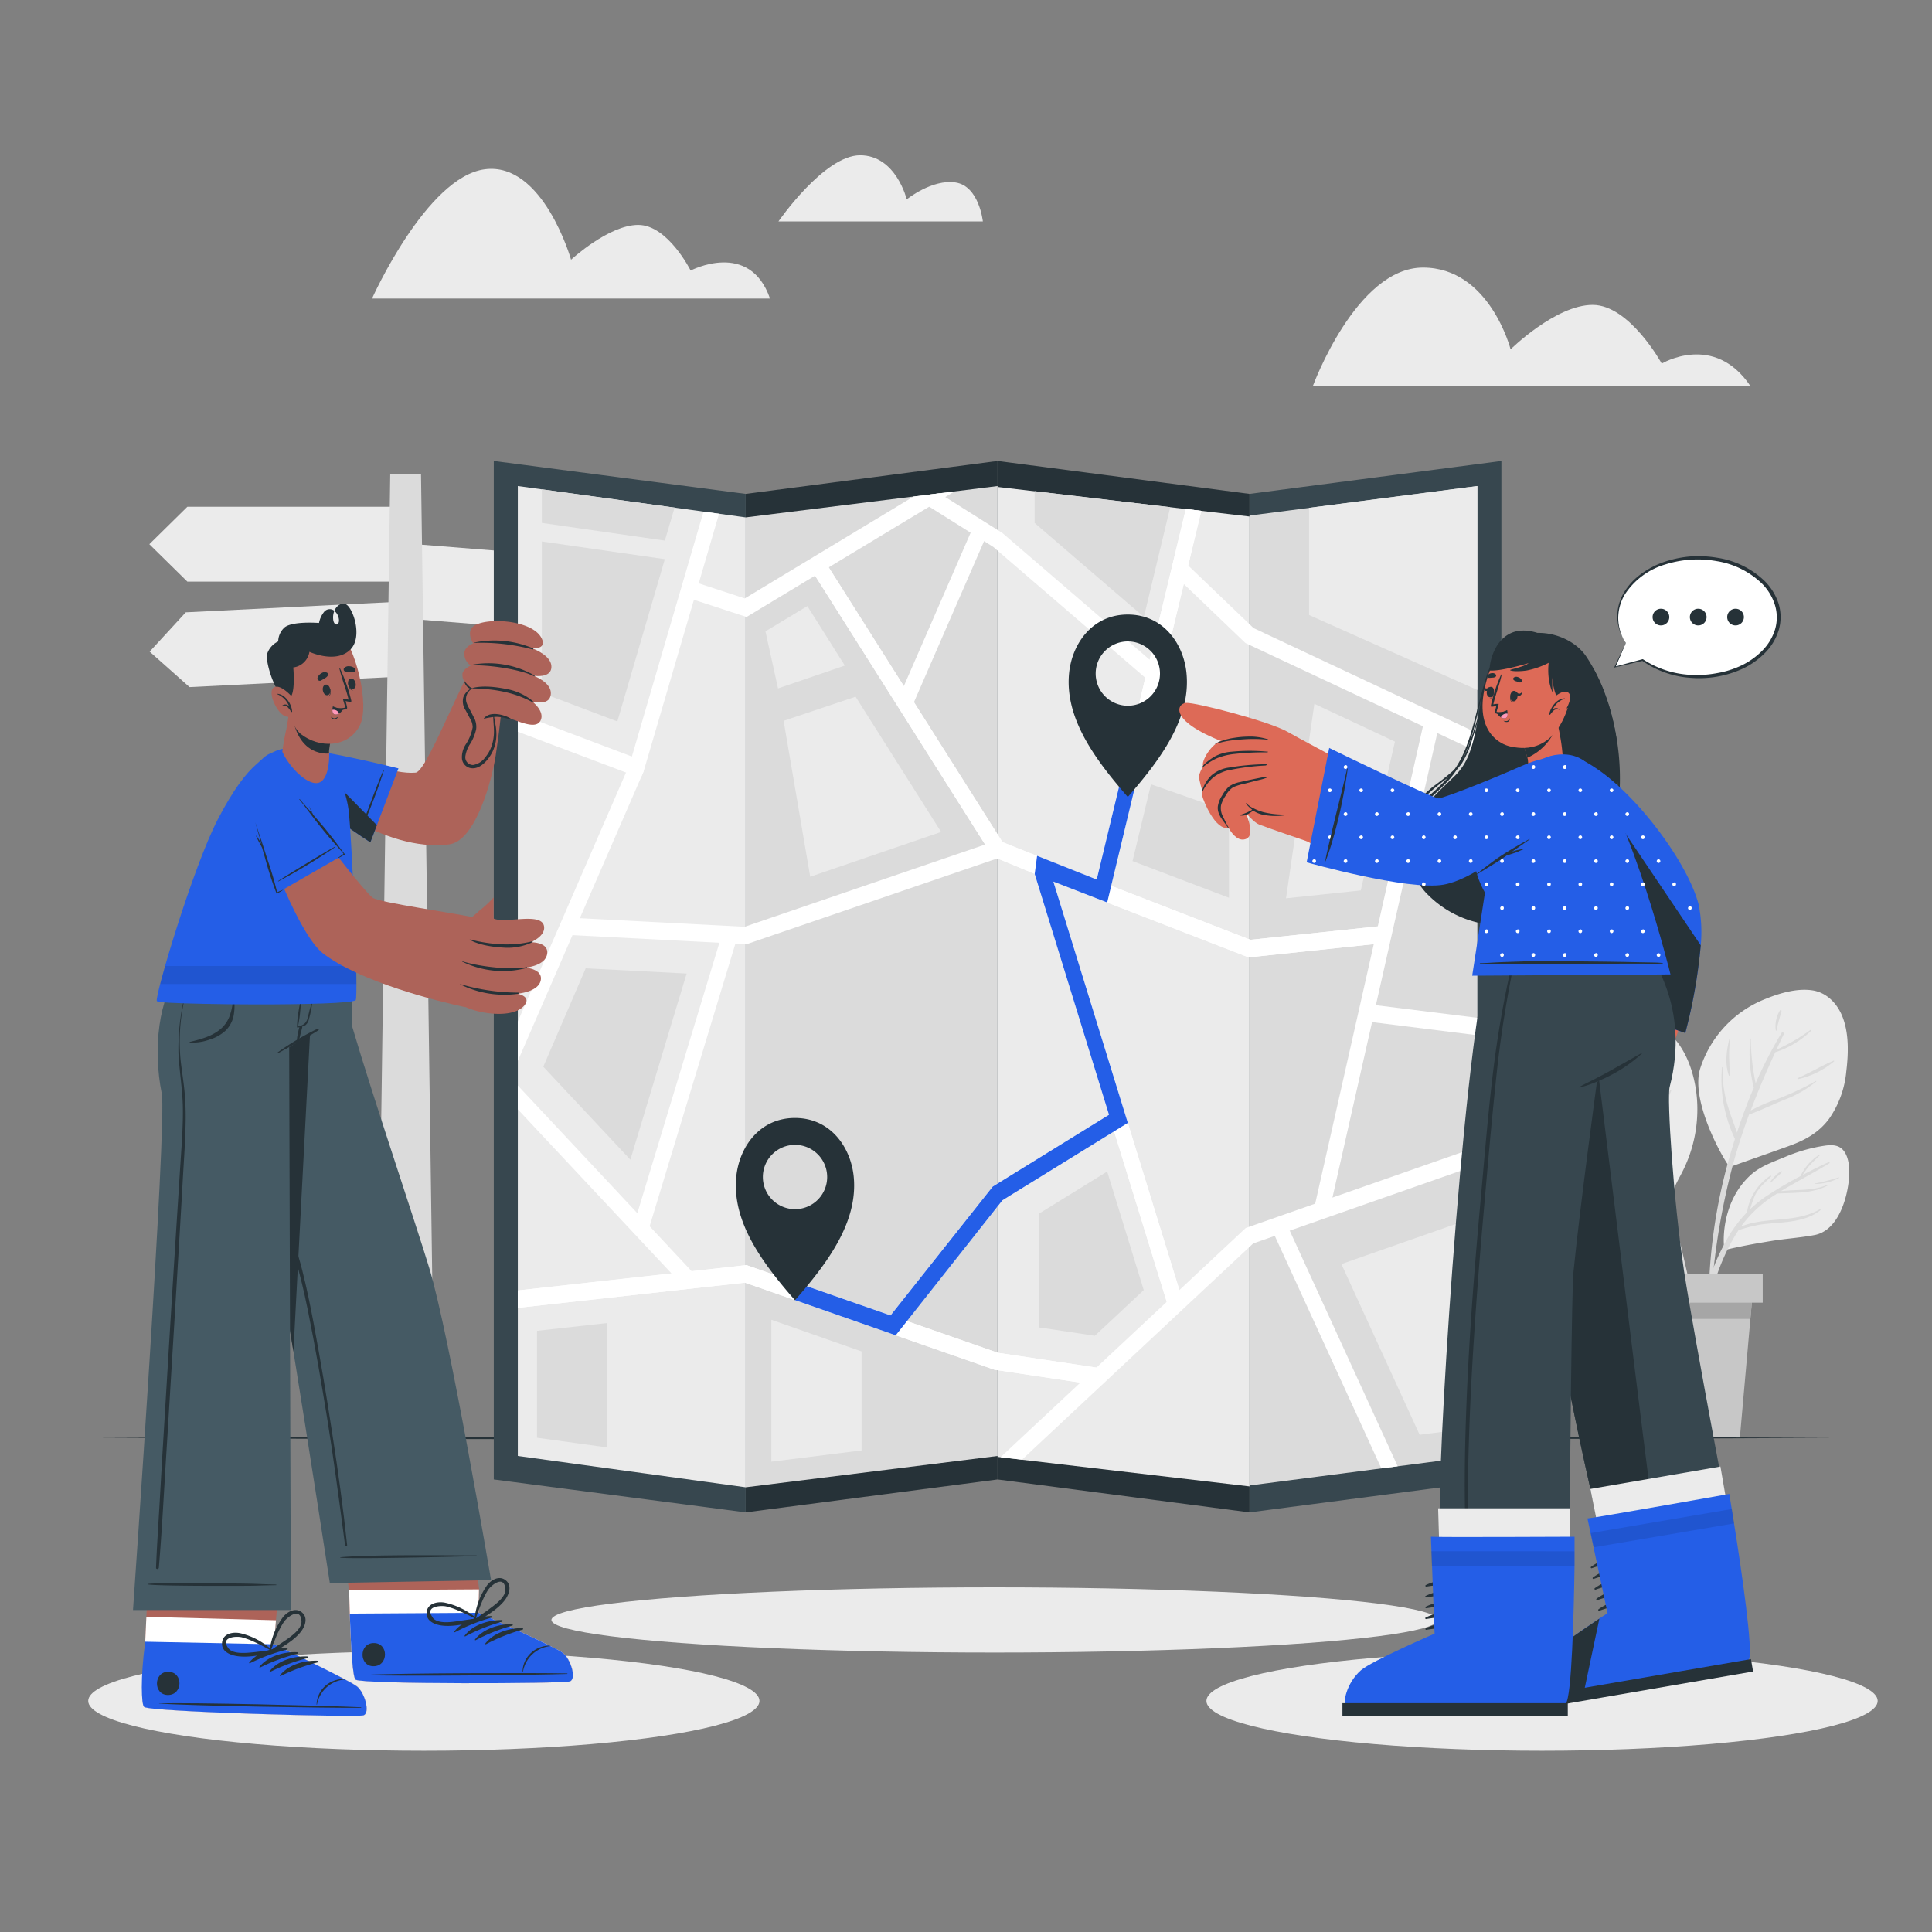 <svg xmlns="http://www.w3.org/2000/svg" viewBox="0 0 500 500"><rect x="0" y="0" width="500" height="500" fill="#808080" stroke="none"/><g id="freepik--background-complete--inject-173"><polygon points="38.65 140.84 48.49 150.52 103.73 150.52 103.73 131.15 48.49 131.15 38.65 140.84" style="fill:#ebebeb"></polygon><polygon points="38.73 168.64 49.05 177.82 104.22 175.07 103.25 155.73 48.08 158.47 38.73 168.64" style="fill:#ebebeb"></polygon><polygon points="171.53 155.67 160.94 164.54 105.88 160.14 107.44 140.83 162.5 145.23 171.53 155.67" style="fill:#ebebeb"></polygon><polygon points="97.51 372.12 112.44 372.12 108.96 122.8 100.99 122.8 97.51 372.12" style="fill:#dbdbdb"></polygon><path d="M439.2,284.74a35.69,35.69,0,0,1-1.75,13.61,37,37,0,0,1-2.56,5.88c-1.28,2.42-2.6,4.77-2.54,7.53.25.19-.65.1-.66-.17-7-4.73-16.31-6.21-21.41-13.46a23.28,23.28,0,0,1-3.77-11.75,34.67,34.67,0,0,1,1.33-13.74c1.25-3.63,3.69-7,7.32-8.59s8.44-1.07,12.14.39C435.27,267.61,438.65,276.74,439.2,284.74Z" style="fill:#ebebeb"></path><path d="M438.78,339.15c-.74-3.4-1.48-6.81-2.25-10.2-1.51-6.66-3.09-13.29-4.91-19.87q-1.62-5.91-3.5-11.72a70.56,70.56,0,0,1,1.42-7c.83-2.79,1.93-5.46,3-8.17.07-.17-.2-.28-.29-.12-1.93,3.7-4.45,8.42-4.85,12.94q-2.19-6.58-4.78-13a54.34,54.34,0,0,1,1.13-10.45.13.13,0,0,0-.24-.07,36.94,36.94,0,0,0-1.43,9.2q-2-4.85-4.28-9.58c-.14-.28-.54,0-.42.25,2.34,5.5,4.47,11.1,6.44,16.76a35.11,35.11,0,0,0-11-7.53c-.18-.08-.33.18-.15.27A41.75,41.75,0,0,1,424.45,290q2.12,6.21,4,12.5c-4.23-4.83-10.26-8.27-16.19-10.32-.21-.07-.29.24-.09.32,6.84,2.65,12,7,16.94,12.23.49,1.69,1,3.39,1.44,5.09,1.78,6.44,3.43,12.91,5,19.4.75,3.12,1.48,6.23,2.19,9.35.77,3.36,1.31,6.89,2.39,10.15.11.32.66.29.61-.08A93.33,93.33,0,0,0,438.78,339.15Z" style="fill:#dbdbdb"></path><path d="M431.32,277.69a18.2,18.2,0,0,0-3.14,6.36.05.05,0,0,0,.1,0,58.12,58.12,0,0,1,3.35-6.22C431.76,277.67,431.46,277.51,431.32,277.69Z" style="fill:#dbdbdb"></path><path d="M417.1,291.92a19.44,19.44,0,0,0-6.39-2.72c-.06,0-.1.07,0,.1,1,.52,2.1.91,3.14,1.41s2.05,1.07,3.1,1.53A.19.19,0,0,0,417.1,291.92Z" style="fill:#dbdbdb"></path><path d="M414.84,273.31a13.61,13.61,0,0,0-2-1.47.12.12,0,0,0-.14.18,13.27,13.27,0,0,0,2,1.51C414.8,273.62,415,273.41,414.84,273.31Z" style="fill:#dbdbdb"></path><path d="M463.27,296.47c-5.18,1.9-10.39,3.67-15.56,5.54-.45.17-10.42-16.36-7.74-25.35a28.76,28.76,0,0,1,16.86-18.11c3.69-1.51,8.25-2.87,12.28-2.24,3.58.56,6.26,3.3,7.61,6.55,1.85,4.42,1.66,9.85,1.09,14.51a25.4,25.4,0,0,1-4.45,12.18C470.77,293.05,467.3,295,463.27,296.47Z" style="fill:#ebebeb"></path><path d="M469.9,279.77a70,70,0,0,1-10.08,4.71,43.08,43.08,0,0,0-6.74,2.93c1.91-5.1,4.06-10.11,6.35-15.09a23.73,23.73,0,0,0,9.25-5.53.14.14,0,0,0-.2-.2,48.27,48.27,0,0,1-8.74,5.07c.62-1.34,1.25-2.68,1.89-4,.18-.37-.34-.7-.56-.33a111.29,111.29,0,0,0-6.71,13,57.42,57.42,0,0,1-1.25-11.49.08.08,0,0,0-.16,0,38.53,38.53,0,0,0,.92,12.66c-1.62,3.81-3.07,7.69-4.35,11.61-.74-2.26-1.67-4.48-2.33-6.76a31.73,31.73,0,0,1-1.39-10.1c0-.1-.14-.1-.15,0A35.82,35.82,0,0,0,449,294.76c-.74,2.35-1.44,4.72-2.07,7.08a138.53,138.53,0,0,0-4.73,37,.23.23,0,0,0,.45,0,181.29,181.29,0,0,1,5.62-36.63c1.24-4.69,2.72-9.27,4.38-13.76,3.06-1.12,6.08-2.56,9.08-3.81a28.82,28.82,0,0,0,8.28-4.72C470.13,279.86,470,279.71,469.9,279.77Z" style="fill:#dbdbdb"></path><path d="M474.51,274.51c-3.15,1.34-6.11,3.14-9.26,4.5-.14.06,0,.3.11.26a21.77,21.77,0,0,0,9.29-4.59C474.75,274.59,474.62,274.46,474.51,274.51Z" style="fill:#dbdbdb"></path><path d="M447.76,269.18c0-.17-.23-.25-.27-.07-.7,3-1.12,6.21-.07,9.2,0,.11.23.11.23,0C447.61,275.21,447.26,272.24,447.76,269.18Z" style="fill:#dbdbdb"></path><path d="M460.65,261.49a7.9,7.9,0,0,0-1.08,5.14c0,.12.19.17.22,0,.28-1.72.85-3.31,1.26-5A.22.22,0,0,0,460.65,261.49Z" style="fill:#dbdbdb"></path><path d="M478.4,306.11c-.66,5.11-3.09,12.44-8.81,13.52-3.71.7-7.54.93-11.27,1.55-4,.65-8,1.37-11.94,2.32-.33.08-1.67-12,6.88-19.58,2.4-2.11,5.59-3.22,8.52-4.42a42.12,42.12,0,0,1,10.47-3c2.21-.31,4.13-.17,5.32,1.95S478.72,303.68,478.4,306.11Z" style="fill:#ebebeb"></path><path d="M473.19,300.79c-2.23,1-4.46,2.13-6.66,3.29a25,25,0,0,1,1.59-2.23c.86-1,1.84-1.88,2.79-2.81.08-.07,0-.24-.11-.17a13.34,13.34,0,0,0-4.85,5.51c-2.75,1.46-5.45,3-8,4.66a32.5,32.5,0,0,0-5,3.88,23.16,23.16,0,0,1,1.37-3.82c1-1.88,2.54-3.11,4-4.57a.15.15,0,0,0-.2-.23,13.85,13.85,0,0,0-6,9.45,32.81,32.81,0,0,0-4.56,5.91c-5,8.35-8.33,18.83-6.6,28.62,0,.24.43.23.43,0a55.11,55.11,0,0,1,7.45-28.16c.36-.61.73-1.2,1.12-1.77A43.71,43.71,0,0,1,455.1,317c2-.33,4.12-.43,6.18-.63,3.4-.32,7.11-.95,9.83-3.17.12-.1,0-.32-.15-.23-6.3,3.65-13.92,1.81-20.41,4.47a32.27,32.27,0,0,1,8.81-8.2l.57-.35c4.42-.26,9.18.05,13.14-2.11a.11.11,0,0,0-.09-.19c-3.89,1.75-8,1.17-12.06,1.68,4.06-2.48,8.27-4.63,12.35-7.1C473.62,301,473.57,300.62,473.19,300.79Z" style="fill:#dbdbdb"></path><path d="M475.85,304.71a60,60,0,0,1-6.2,1.6s0,.09,0,.09a13.38,13.38,0,0,0,6.28-1.54C476,304.81,476,304.67,475.85,304.71Z" style="fill:#dbdbdb"></path><path d="M460.91,303.1a10.24,10.24,0,0,0-2.73,2.72c-.09.12.09.29.19.18.46-.48.94-.94,1.43-1.39a15.62,15.62,0,0,0,1.34-1.23A.19.19,0,0,0,460.91,303.1Z" style="fill:#dbdbdb"></path><path d="M427.51,320.83c.07.16-.16.31-.25.14,0,0,0,0,0,0a.27.27,0,0,1-.15.1,96.63,96.63,0,0,1-11.91,2.07c-3.22.29-6.93.47-9.75-1.4-3.82-2.53-6.34-9.31-4.27-13.61,2.44-5.12,9.81-2.34,13.5-.52A27.07,27.07,0,0,1,427.51,320.83Z" style="fill:#ebebeb"></path><path d="M430.37,323.19a38.06,38.06,0,0,0-7.11-5.41,24.3,24.3,0,0,0-7.21-7.35c-.14-.1-.26.13-.13.22A32.47,32.47,0,0,1,422,317a67.54,67.54,0,0,0-8.91-4.05,11.9,11.9,0,0,0-4.79-4.8s-.09,0-.05.06a19.77,19.77,0,0,1,4.32,4.54c-1.81-.67-3.64-1.3-5.47-1.91-.16-.05-.23.2-.07.26,3.26,1.27,6.59,2.61,9.81,4.16a37.58,37.58,0,0,1-11.88,0c-.11,0-.16.14-.05.17a23.48,23.48,0,0,0,12.61.19,59.09,59.09,0,0,1,6,3.35,14.69,14.69,0,0,0-4.83.4,36.87,36.87,0,0,1-8.5,1c-.1,0-.13.17,0,.19,4.93.85,9.58-1.39,14.47-.81a38.82,38.82,0,0,1,5.08,4.15,38.32,38.32,0,0,1,7.42,10.47c2.05,4.18,3.17,8.62,4.83,12.94a.16.16,0,0,0,.3-.08C440.82,338.66,436.58,329.26,430.37,323.19Z" style="fill:#dbdbdb"></path><path d="M415.51,311.5a5.63,5.63,0,0,0-1.26-1.53,5,5,0,0,0-1.46-1.09c-.05,0-.07.05,0,.08.4.46,1,.8,1.4,1.24s.8.95,1.24,1.39A.08.08,0,0,0,415.51,311.5Z" style="fill:#dbdbdb"></path><path d="M407.38,314.15c-.73-.19-1.5-.17-2.24-.33a20.25,20.25,0,0,1-2.18-.65.09.09,0,0,0-.07.16,7.2,7.2,0,0,0,4.49,1A.11.11,0,0,0,407.38,314.15Z" style="fill:#dbdbdb"></path><polygon points="453.8 332.21 453 341.34 450.27 372.15 426.14 372.15 422.73 341.34 421.73 332.21 453.8 332.21" style="fill:#c7c7c7"></polygon><polygon points="453.8 332.21 453 341.34 422.73 341.34 421.73 332.21 453.8 332.21" style="fill:#a6a6a6"></polygon><rect x="419.34" y="329.73" width="36.85" height="7.4" style="fill:#c7c7c7"></rect><path d="M453,99.9H339.77S351,69.25,368.26,69.25s22.68,21.16,22.68,21.16,11.65-11.5,21.23-11.5S430.06,94.1,430.06,94.1,443.59,85.93,453,99.9Z" style="fill:#ebebeb"></path><path d="M254.36,57.31h-52.9s11.82-17.12,21.13-17.12S234.66,51.6,234.66,51.6s6.57-5.32,12.66-4.37S254.36,57.31,254.36,57.31Z" style="fill:#ebebeb"></path><path d="M199.28,77.27h-103s14.1-31.5,29.2-33.46,22.31,23.4,22.31,23.4,9.73-9,17.39-9,13.56,11.81,13.56,11.81S194,62,199.28,77.27Z" style="fill:#ebebeb"></path></g><g id="freepik--Floor--inject-173"><polygon points="25.16 372.12 81.37 371.87 137.58 371.78 250 371.62 362.42 371.78 418.63 371.87 474.84 372.12 418.63 372.36 362.42 372.45 250 372.61 137.58 372.45 81.37 372.36 25.16 372.12" style="fill:#263238"></polygon></g><g id="freepik--Shadows--inject-173"><ellipse cx="109.69" cy="440.2" rx="86.86" ry="12.89" style="fill:#ebebeb"></ellipse><ellipse cx="399.08" cy="440.2" rx="86.86" ry="12.89" style="fill:#ebebeb"></ellipse><ellipse cx="257.38" cy="419.24" rx="114.67" ry="8.44" style="fill:#ebebeb"></ellipse></g><g id="freepik--Map--inject-173"><polygon points="323.37 127.82 388.56 119.3 388.56 382.88 323.37 391.4 323.37 127.82" style="fill:#37474f"></polygon><polygon points="192.98 127.82 258.17 119.3 258.17 382.88 192.98 391.4 192.98 127.82" style="fill:#263238"></polygon><polygon points="323.37 127.82 258.17 119.3 258.17 382.88 323.37 391.4 323.37 127.82" style="fill:#263238"></polygon><polygon points="192.98 127.82 127.79 119.3 127.79 382.88 192.98 391.4 192.98 127.82" style="fill:#37474f"></polygon><polygon points="323.37 133.43 382.34 125.79 382.34 376.8 323.37 384.44 323.37 133.43" style="fill:#dbdbdb"></polygon><polygon points="192.98 133.9 258.17 125.79 258.17 376.8 192.98 384.91 192.98 133.9" style="fill:#dbdbdb"></polygon><polygon points="323.37 133.67 258.17 126.02 258.17 377.04 323.37 384.68 323.37 133.67" style="fill:#ebebeb"></polygon><polygon points="192.98 133.9 134.01 125.79 134.01 376.8 192.98 384.91 192.98 133.9" style="fill:#ebebeb"></polygon><polygon points="186.09 132.96 180.83 150.97 179.59 155.22 166.58 199.61 165.82 201.37 162.01 199.93 134.01 189.37 134.01 184.64 163.53 195.79 182.07 132.4 186.09 132.96" style="fill:#fff"></polygon><polygon points="247.03 127.18 244.64 128.63 240.48 131.13 214.47 146.83 210.94 148.97 193.21 159.67 192.98 159.6 179.59 155.22 177.74 154.62 178.85 150.32 180.83 150.97 192.75 154.87 192.98 154.73 236.43 128.5 236.43 128.49 236.44 128.49 240.81 127.96 243.1 127.67 243.12 127.67 247.03 127.18" style="fill:#fff"></polygon><polygon points="310.89 132.21 307.5 146.35 306.36 151.13 287.58 229.18 286.55 233.51 286.54 233.56 272.61 228.15 267.79 226.16 258.11 222.16 256.91 221.66 254.95 218.57 210.94 148.97 209.92 147.36 213.17 144.77 214.47 146.83 233.91 177.57 236.53 181.72 259.44 217.94 283.82 227.68 296.41 175.41 297.53 170.74 306.89 131.73 310.89 132.21" style="fill:#fff"></polygon><polygon points="299.42 172.37 297 175.92 296.41 175.41 258.17 142.5 257.07 141.55 254.68 140.04 251.2 137.86 240.48 131.13 239.53 130.53 240.81 127.96 243.1 127.67 243.12 127.67 244.64 128.63 258.17 137.15 259.37 137.9 297.53 170.74 299.42 172.37" style="fill:#fff"></polygon><polygon points="382.33 189.72 382.33 194.56 371.97 189.71 368.26 187.96 322.31 166.41 306.36 151.13 303.75 148.63 306.32 145.22 307.5 146.35 324.42 162.55 382.33 189.72" style="fill:#fff"></polygon><polygon points="344.06 313.37 340.2 312.27 368.68 186.09 372.54 187.19 344.06 313.37" style="fill:#fff"></polygon><polygon points="382.33 296.8 382.33 301.48 333.78 318.49 329.92 319.85 329.91 319.85 324.33 321.8 264.48 377.77 258.95 377.12 279.6 357.82 283.75 353.93 301.95 336.92 305.23 333.86 322.4 317.8 340.38 311.5 344.84 309.93 382.33 296.8" style="fill:#fff"></polygon><polygon points="323.13 247.76 284.51 232.79 285.79 228.56 323.6 243.22 357.97 239.6 358.34 244.05 323.13 247.76" style="fill:#fff"></polygon><polygon points="236.01 182.92 232.44 180.95 252.03 135.96 255.6 137.93 236.01 182.92" style="fill:#fff"></polygon><polygon points="284.62 354.07 284.09 358.49 279.6 357.82 257.38 354.49 192.78 331.95 134.01 338.47 134.01 333.97 173.78 329.56 179 328.99 193.19 327.41 193.57 327.55 230.47 340.42 234.64 341.87 258.24 350.1 283.75 353.93 284.62 354.07" style="fill:#fff"></polygon><polygon points="148.15 242.03 134.01 274.57 134.01 264.37 162.01 199.93 163.01 197.64 166.58 199.61 165.82 201.37 150.06 237.64 148.15 242.03" style="fill:#fff"></polygon><polygon points="179.66 329.69 176.93 332.93 173.78 329.56 134.01 287.1 134.01 280.93 164.94 313.97 168.12 317.35 179 328.99 179.66 329.69" style="fill:#fff"></polygon><polygon points="193.23 244.35 146.85 241.95 147.03 237.48 192.73 239.85 257.59 217.66 258.75 221.94 193.23 244.35" style="fill:#fff"></polygon><polygon points="167.71 318.71 163.94 317.27 187.14 240.82 190.91 242.27 167.71 318.71" style="fill:#fff"></polygon><polygon points="382.33 263.41 382.33 267.92 355.09 264.52 353.36 264.3 353.8 259.86 356.07 260.14 382.33 263.41" style="fill:#fff"></polygon><polygon points="302.4 338.38 267.47 225.16 271.23 223.69 306.16 336.91 302.4 338.38" style="fill:#fff"></polygon><polygon points="232.59 344.47 229.62 341.49 256.92 307.08 288.49 287.59 290.4 291.51 259.43 310.63 232.59 344.47" style="fill:#fff"></polygon><polygon points="310.89 132.21 307.5 146.35 306.36 151.13 287.58 229.18 286.55 233.51 286.54 233.56 272.61 228.15 267.79 226.16 258.11 222.16 256.91 221.66 254.95 218.57 210.94 148.97 209.92 147.36 213.17 144.77 214.47 146.83 233.91 177.57 236.53 181.72 259.44 217.94 283.82 227.68 296.41 175.41 297.53 170.74 306.89 131.73 310.89 132.21" style="fill:#fff"></polygon><polygon points="323.13 247.76 284.51 232.79 285.79 228.56 323.6 243.22 357.97 239.6 358.34 244.05 323.13 247.76" style="fill:#fff"></polygon><polygon points="284.62 354.07 284.09 358.5 279.59 357.82 257.38 354.49 231.81 345.57 231.79 345.57 205.74 336.47 192.78 331.95 134.01 338.47 134.01 333.97 173.78 329.56 179.01 328.99 193.18 327.41 193.58 327.55 205.74 331.8 230.47 340.42 234.64 341.87 234.65 341.87 234.71 341.9 258.24 350.1 283.75 353.93 284.62 354.07" style="fill:#fff"></polygon><polygon points="306.16 336.91 302.4 338.37 288.33 292.79 288.33 292.78 287.01 288.5 267.78 226.16 267.78 226.16 267.47 225.16 267.94 224.97 271.23 223.69 272.61 228.15 291.87 290.6 306.16 336.91" style="fill:#fff"></polygon><polygon points="290.4 291.5 290.4 291.51 288.33 292.79 259.43 310.63 234.65 341.87 232.59 344.47 229.62 341.5 230.47 340.42 256.92 307.08 287.01 288.5 288.49 287.59 290.4 291.5" style="fill:#fff"></polygon><polygon points="361.72 379.47 357.49 380.02 329.92 319.85 329.91 319.85 329.15 318.17 332.69 316.12 333.78 318.49 361.72 379.47" style="fill:#fff"></polygon><polygon points="209.68 226.9 243.56 215.31 221.42 180.3 202.8 186.55 209.68 226.9" style="fill:#ebebeb"></polygon><polygon points="332.82 232.48 352.17 230.44 361.01 191.93 340.16 182.15 332.82 232.48" style="fill:#ebebeb"></polygon><polygon points="382.33 178.56 338.79 159.17 338.79 131.43 382.34 125.79 382.33 178.56" style="fill:#ebebeb"></polygon><polygon points="198.1 163.39 208.94 156.85 218.64 172.25 201.35 178.16 198.1 163.39" style="fill:#ebebeb"></polygon><polygon points="268.87 314.1 286.54 303.19 296 333.87 283.35 345.7 268.87 343.53 268.87 314.1" style="fill:#dbdbdb"></polygon><polygon points="267.76 135.34 267.76 127.11 302.85 131.26 296.04 159.67 267.76 135.34" style="fill:#dbdbdb"></polygon><polygon points="140.6 276.06 163.14 300.13 177.7 251.95 151.58 250.6 140.6 276.06" style="fill:#dbdbdb"></polygon><polygon points="140.22 179.32 140.22 140.13 172.06 144.71 159.77 186.71 140.22 179.32" style="fill:#dbdbdb"></polygon><polygon points="140.22 135.33 172.06 139.91 174.59 131.37 140.22 126.64 140.22 135.33" style="fill:#dbdbdb"></polygon><polygon points="199.63 378.28 199.63 341.56 222.98 349.75 222.98 375.37 199.63 378.28" style="fill:#ebebeb"></polygon><polygon points="138.98 344.42 157.13 342.4 157.13 374.59 138.98 372.09 138.98 344.42" style="fill:#dbdbdb"></polygon><polygon points="367.4 371.32 347.15 327.14 382.33 314.81 382.34 369.38 367.4 371.32" style="fill:#ebebeb"></polygon><polygon points="318.06 232.34 318.06 210.04 297.87 202.98 293.1 222.85 318.06 232.34" style="fill:#dbdbdb"></polygon><polygon points="272.61 228.16 291.88 290.61 290.4 291.51 288.34 292.78 288.34 292.79 259.43 310.63 234.72 341.9 231.81 345.57 231.79 345.57 205.74 336.47 205.74 331.8 230.47 340.43 256.92 307.08 287.01 288.5 267.77 226.16 267.78 226.16 267.94 224.98 268.4 221.52 268.4 221.49 283.83 227.63 290.48 200.01 294.25 201.48 286.54 233.56 272.61 228.16" style="fill:#245EE7"></polygon><path d="M307.06,174.2c-.75-7.59-6-15.16-15.19-15.16s-14.43,7.57-15.19,15.16c-1.16,11.73,6.75,22.36,15.19,32.05C300.32,196.56,308.23,185.93,307.06,174.2Zm-15.19,8.44a8.32,8.32,0,1,1,8.33-8.32A8.31,8.31,0,0,1,291.87,182.64Z" style="fill:#263238"></path><path d="M220.94,304.5c-.76-7.6-6-15.17-15.2-15.17s-14.43,7.57-15.19,15.17c-1.16,11.73,6.75,22.35,15.19,32C214.19,326.85,222.1,316.23,220.94,304.5Zm-15.2,8.43a8.32,8.32,0,1,1,8.33-8.32A8.31,8.31,0,0,1,205.74,312.93Z" style="fill:#263238"></path></g><g id="freepik--character-2--inject-173"><path d="M366.37,227c.22.48.46,1,.73,1.43a14.65,14.65,0,0,0,2.52,3.2A26.82,26.82,0,0,0,389,239.47a27.27,27.27,0,0,0,6.33-.85,27.55,27.55,0,0,0,12.52-7,23.53,23.53,0,0,0,4.15-5.42,55.8,55.8,0,0,0,6.49-33.4c0-.22-.05-.43-.08-.65a1.64,1.64,0,0,0,0-.22s0-.07,0-.11c0-.28-.08-.56-.12-.84a55.88,55.88,0,0,0-3.28-12.4s0,0,0-.05c-.58-1.44-1.2-2.82-1.88-4.15a44.69,44.69,0,0,0-2.59-4.45c-3.78-5.69-13.6-8.45-19.87-3.75-4.23,3.16-5.88,7.62-6.87,12.32-.24,1.11-.43,2.23-.62,3.36-.23,1.37-.44,2.74-.67,4.08-.14.8-.29,1.6-.47,2.38,0,0,0,.09,0,.13-1.05,4.75-2,8.81-5.41,12.22-3,3-6.3,5.71-8.49,9.35C365.34,214.45,363.84,221.2,366.37,227Z" style="fill:#263238"></path><path d="M363.58,216.84c.73-4.43,3.24-8.06,6.45-11.08a50.16,50.16,0,0,0,5.83-5.83,27.6,27.6,0,0,0,3.75-7.05c2.24-5.94,3.09-12.29,5.38-18.21,0-.08.13,0,.11,0-3.19,9-3.43,19.64-10.08,27.12-3.15,3.55-7.14,6.19-9.29,10.55s-2.53,9.28-.08,13.45,7,6.64,11.59,8c.15.05.08.31-.07.27C369.14,232.23,362.13,225.63,363.58,216.84Z" style="fill:#263238"></path><path d="M384.18,238.81a34.34,34.34,0,0,0,4.5.63A28.33,28.33,0,0,0,403,237.07a20.9,20.9,0,0,0,3.9-2.45,27.44,27.44,0,0,0,7.9-10.47,52.92,52.92,0,0,0,4.12-16.36,63.6,63.6,0,0,0-.54-16.7c-.34-2-.78-4.07-1.32-6.06a59.28,59.28,0,0,0-4.4-11.48c-.06-.11-.24,0-.19.08l.33.7c.31.67.6,1.34.89,2a63.29,63.29,0,0,1,4.27,14.57c0,.28.1.56.14.85,0,0,0,.07,0,.11a1.66,1.66,0,0,1,0,.22c.06.37.11.75.15,1.13,1.35,10.83.14,22.87-5,32.55-.16.29-.32.58-.49.86a23.61,23.61,0,0,1-11.82,10.59,22.81,22.81,0,0,1-5.9,1.35,67.07,67.07,0,0,1-10.79-.06A.15.15,0,1,0,384.18,238.81Z" style="fill:#263238"></path><path d="M370.93,203.53a67.84,67.84,0,0,0,5.49-4.37,17.5,17.5,0,0,0,3.91-6.92c1.8-5.14,3.35-10.41,4.8-15.66,0,0,.05,0,.05,0-1.35,4.93-2.59,9.88-4.16,14.75a24.31,24.31,0,0,1-2.71,6.25,19,19,0,0,1-4.37,4.27c-3.63,2.79-7.06,5.73-9.33,9.77-2.44,4.33-3.18,9.53-1.08,14.14a0,0,0,1,1-.06,0C359.38,217.53,364.42,208.77,370.93,203.53Z" style="fill:#263238"></path><path d="M410.16,197.28c5.91,3.49,27.85,25.44,29.21,38.65,1.53,14.77-6.75,36.86-8.52,39.24-2.28,3.07-21.09-3.81-20.68-8.56.52-5.94,8.05-25.72,7.42-29.27-1-5.38-8.75-23.58-13.82-35C400.83,195.77,405.61,194.59,410.16,197.28Z" style="fill:#dd6a57"></path><path d="M430.85,275.17c-.51,1.85-3.81,13.76-5.38,16.72s-6.72,11.18-9.11,10.2-1.08-3.49-1.08-3.49-2.73,3.12-5,1.92-.14-5.06-.14-5.06-3,3-5.26,1.64.61-4.88.61-4.88-2.65,2.88-4,1c-1.64-2.28,3.83-7,5.32-10.43.34-.78,5.75-16.16,5.75-16.16Z" style="fill:#dd6a57"></path><path d="M405.67,292.63c4-3.5,5.17-5.73,6.67-10.75a.08.08,0,0,1,.16,0c-1,5-2.06,8-6.67,10.92C405.61,293,405.48,292.8,405.67,292.63Z" style="fill:#263238"></path><path d="M410.24,295.83c3.85-4,5.12-6.4,7.08-11.55,0-.07.15,0,.13,0-1.5,5.21-2.61,8.18-7,11.68C410.27,296.15,410.06,296,410.24,295.83Z" style="fill:#263238"></path><path d="M415.84,298.43c3.45-4.14,5-6.72,6.22-12a.1.1,0,0,1,.19,0,17.83,17.83,0,0,1-6.27,12C415.73,298.75,415.63,298.69,415.84,298.43Z" style="fill:#263238"></path><path d="M411,262.58a65.73,65.73,0,0,0-5.85,7.65c-1.45,2.63-3.24,14.41-.71,14.94,3.25.69,5.63-5.91,6.37-9.3,0,0,7.53,1.6,10.26-2.77S411,262.58,411,262.58Z" style="fill:#dd6a57"></path><path d="M405.38,285.07c3.43-1.52,4.11-6,5.07-9.26a.32.32,0,0,1,.48-.18c3.2.46,7.85.17,10.18-2.33a.08.08,0,0,1,.12.1c-2.13,3-6.68,3.68-10.15,3-.94,3.33-1.82,7.82-5.68,8.75C405.37,285.11,405.36,285.08,405.38,285.07Z" style="fill:#263238"></path><path d="M440.15,244.65a135.57,135.57,0,0,1-4,22.69l-26-9.15s6.63-16.82,6.79-19.59c.23-4-5.29-16.82-11-29.12-4.68-10-4.79-15.72,1.3-13.71a24.34,24.34,0,0,1,5.29,2.71c11.18,7.16,24.27,24.88,27.06,35.55A35.65,35.65,0,0,1,440.15,244.65Z" style="fill:#245EE7"></path><path d="M409.45,204.52a.47.47,0,1,1-.47-.46A.47.47,0,0,1,409.45,204.52Zm7.63-.46a.47.47,0,1,0,.47.46A.47.47,0,0,0,417.08,204.06Zm-12.15-6a.47.47,0,1,0,.47.47A.47.47,0,0,0,404.93,198Zm12.15,18.17a.47.47,0,1,0,.47.47A.47.47,0,0,0,417.08,216.21Zm8.1,0a.47.47,0,1,0,.47.47A.47.47,0,0,0,425.18,216.21Zm-12.15-6a.47.47,0,1,0,.47.46A.47.47,0,0,0,413,210.2Zm8.1,0a.47.47,0,1,0,.47.46A.47.47,0,0,0,421.13,210.2Zm-4.05,18.16a.47.47,0,1,0,.47.47A.47.47,0,0,0,417.08,228.36Zm8.1,0a.47.47,0,1,0,.47.47A.47.47,0,0,0,425.18,228.36Zm8.1,0a.47.47,0,1,0,.47.47A.47.47,0,0,0,433.28,228.36Zm-20.25-6a.47.47,0,1,0,.47.47A.47.47,0,0,0,413,222.35Zm8.1,0a.47.47,0,1,0,.47.47A.47.47,0,0,0,421.13,222.35Zm8.1,0a.47.47,0,1,0,0,.94.47.47,0,1,0,0-.94Zm-12.15,18.16a.47.47,0,1,0,.47.47A.47.47,0,0,0,417.08,240.51Zm8.1,0a.47.47,0,1,0,.47.47A.47.47,0,0,0,425.18,240.51Zm8.1,0a.47.47,0,1,0,.47.47A.47.47,0,0,0,433.28,240.51Zm-12.15-6a.47.47,0,1,0,.47.47A.47.47,0,0,0,421.13,234.5Zm8.1,0a.47.47,0,1,0,0,.94.47.47,0,1,0,0-.94Zm8.11,0a.47.47,0,1,0,.46.47A.47.47,0,0,0,437.34,234.5Zm-20.26,18.16a.47.47,0,1,0,.47.47A.47.47,0,0,0,417.08,252.66Zm8.1,0a.47.47,0,1,0,.47.47A.47.47,0,0,0,425.18,252.66Zm8.1,0a.47.47,0,1,0,.47.47A.47.47,0,0,0,433.28,252.66Zm-12.15-6a.47.47,0,1,0,.47.47A.47.47,0,0,0,421.13,246.65Zm8.1,0a.47.47,0,1,0,0,.94.47.47,0,1,0,0-.94Zm8.11,0a.47.47,0,1,0,.46.47A.47.47,0,0,0,437.34,246.65Zm-4.06,18.17a.47.47,0,1,0,.47.47A.47.47,0,0,0,433.28,264.82Zm-12.15-6a.47.47,0,1,0,.47.47A.47.47,0,0,0,421.13,258.8Zm8.1,0a.47.47,0,0,0,0,.94.47.47,0,0,0,0-.94Zm8.11,0a.47.47,0,1,0,.46.47A.47.47,0,0,0,437.34,258.8Z" style="fill:#fff"></path><path d="M440.15,244.65a135.57,135.57,0,0,1-4,22.69l-26-9.15s6.63-16.82,6.79-19.59c.23-4-5.29-16.82-11-29.12-4.68-10-4.79-15.72,1.3-13.71Z" style="fill:#263238"></path><path d="M404.48,196.78c-.14.83-3.71,6.37-7.45,6.42-1.22,0-1.61-6.63-1.61-6.63l-.14-.49-2-6.78,7.76-5.68,1.13-.76s.41,1.89.9,4.25a3.4,3.4,0,0,1,.07.34,3,3,0,0,1,.09.38c.08.35.16.71.23,1.07s.11.54.15.83.1.57.16.86A43.92,43.92,0,0,1,404.48,196.78Z" style="fill:#dd6a57"></path><path d="M403.11,187.11a14.13,14.13,0,0,1-7.83,9l-2-6.78,7.76-5.68,1.13-.76S402.62,184.75,403.11,187.11Z" style="fill:#263238"></path><path d="M384.37,177.46c-2.88,12,4,15.25,6.62,15.75,2.38.46,10.47,2.17,14.58-9.52s-.59-16.84-5.92-18.41S387.25,165.4,384.37,177.46Z" style="fill:#dd6a57"></path><path d="M385.38,175.44a8.12,8.12,0,0,0,.85-.07,1.33,1.33,0,0,0,.85-.24.43.43,0,0,0,.07-.53,1.09,1.09,0,0,0-1-.39,1.59,1.59,0,0,0-1.07.44A.47.47,0,0,0,385.38,175.44Z" style="fill:#263238"></path><path d="M393.27,176.61c-.28-.07-.53-.18-.81-.27a1.38,1.38,0,0,1-.78-.43.44.44,0,0,1,.06-.53,1.09,1.09,0,0,1,1.1-.14,1.61,1.61,0,0,1,.94.67A.47.47,0,0,1,393.27,176.61Z" style="fill:#263238"></path><path d="M391,179.55s.06,0,0,.09c-.15.83-.18,1.8.54,2.19,0,0,0,.06,0,0C390.65,181.61,390.7,180.32,391,179.55Z" style="fill:#263238"></path><path d="M391.85,178.79c1.36.1,1.07,2.8-.19,2.72S390.71,178.71,391.85,178.79Z" style="fill:#263238"></path><path d="M392.37,179c.22.18.42.47.7.53s.61-.19.86-.44c0,0,0,0,0,0-.05.52-.31,1-.87,1s-.83-.48-.9-1C392.18,179.05,392.28,178.92,392.37,179Z" style="fill:#263238"></path><path d="M386.62,178.71s-.07,0-.07.07c-.06.84-.27,1.79-1.05,2,0,0,0,.05,0,0C386.44,180.79,386.7,179.52,386.62,178.71Z" style="fill:#263238"></path><path d="M386,177.76c-1.34-.24-1.72,2.46-.48,2.68S387.08,178,386,177.76Z" style="fill:#263238"></path><path d="M385.37,177.86c-.23.11-.48.34-.74.32s-.47-.34-.62-.65c0,0,0,0-.05,0-.08.52,0,1.08.49,1.25s.84-.25,1-.74C385.52,178,385.46,177.81,385.37,177.86Z" style="fill:#263238"></path><path d="M390.64,186c-.17.22-.32.52-.62.6a2.1,2.1,0,0,1-.93-.08s0,0,0,0a1.13,1.13,0,0,0,1.13.29.89.89,0,0,0,.54-.84C390.74,185.94,390.67,185.94,390.64,186Z" style="fill:#263238"></path><path d="M387.25,182.69s-.32,1.23-.39,1.82c0,.06.13.1.33.14h0a2.83,2.83,0,0,0,2.85-.72.06.06,0,0,0-.08-.09,4.28,4.28,0,0,1-2.65.42c0-.16.62-2.08.53-2.1a4.9,4.9,0,0,0-1.38.14c.6-2.58,1.61-5.05,2.16-7.63a.08.08,0,0,0-.15-.06,42.41,42.41,0,0,0-2.67,8.12C385.74,183.06,387,182.76,387.25,182.69Z" style="fill:#263238"></path><path d="M387.27,184.31a3.49,3.49,0,0,0,1.14,1.34,1.59,1.59,0,0,0,.92.25c.71,0,.86-.65.84-1.21a3.91,3.91,0,0,0-.13-.87A4.5,4.5,0,0,1,387.27,184.31Z" style="fill:#263238"></path><path d="M388.41,185.65a1.59,1.59,0,0,0,.92.25c.71,0,.86-.65.84-1.21A1.63,1.63,0,0,0,388.41,185.65Z" style="fill:#ff98b9"></path><path d="M405.36,183.29c-1.33-.27-4.3-4.46-3.49-10.95,0,0-.33,5.88,0,6.8s-1.66-2.36-1.08-7.6a21.31,21.31,0,0,1-5.75,2c-2.56.34-4.07.11-4.22-.1s3.64-.83,4.78-1.82c0,0-7,2.12-10,1.92-.35,0,.25-7.27,5.35-9.66s12.05,1.95,13.77,4.15c0,0,2.29.66,4.34,4.48S406.79,183.58,405.36,183.29Z" style="fill:#263238"></path><path d="M449.09,401.85l-19.44,3.88-12.72,2.54s-13.08-53.41-15.3-76.47c-2.09-21.87-5.19-56.41-1.06-87.87h24.62c2.09,3.65,12.3,16.66,6.92,37.35-.76,2.93,1,29.54,3.71,47.6C438.37,345.66,449.09,401.85,449.09,401.85Z" style="fill:#37474f"></path><path d="M429.65,405.73l-12.72,2.54s-13.08-53.41-15.3-76.47c-2.09-21.87-5.19-56.41-1.06-87.87h8.7C413.38,273.74,425.17,373.33,429.65,405.73Z" style="fill:#263238"></path><path d="M449.72,406.46q.48,3,.9,5.93c.17,1.2.33,2.37.49,3.5,1,7.28,1.56,12.9,1,13.4-1.71,1.54-52,10.37-53.89,10.1s-1.19-5.61.49-7.51c1-1.15,8-6,13.29-9.69l0,0c3.41-2.34,6.13-4.18,6.13-4.18L417,412.11l-5.42-26.77,33.67-5.8S447.69,393.37,449.72,406.46Z" style="fill:#ebebeb"></path><path d="M413.69,416.48c2.8-2,6.75-3.26,10.1-2.17.13,0,.06.23-.05.24a47,47,0,0,0-9.85,2.31A.22.22,0,0,1,413.69,416.48Z" style="fill:#263238"></path><path d="M413.22,413.72c2.79-2,6.75-3.25,10.09-2.16.13,0,.07.22,0,.24a47.72,47.72,0,0,0-9.86,2.3A.21.21,0,0,1,413.22,413.72Z" style="fill:#263238"></path><path d="M412.75,411c2.79-2,6.74-3.26,10.09-2.17.13,0,.07.23,0,.24a47.17,47.17,0,0,0-9.85,2.31A.21.21,0,0,1,412.75,411Z" style="fill:#263238"></path><path d="M412.27,408.22c2.79-2,6.75-3.26,10.09-2.17.13,0,.07.22,0,.24a47.11,47.11,0,0,0-9.86,2.31A.22.22,0,0,1,412.27,408.22Z" style="fill:#263238"></path><path d="M411.8,405.46c2.79-2,6.74-3.26,10.09-2.17.13,0,.07.23-.05.25a47.78,47.78,0,0,0-9.85,2.3A.21.21,0,0,1,411.8,405.46Z" style="fill:#263238"></path><path d="M452.58,429.51c-1.2,1.7-26.56,6.18-42.73,8.66-7.42,1.13-12.89,1.85-13.21,1.68-1-.56-.94-5.86,2.25-9.79,1.77-2.18,10.85-8.36,15-11.17l2.14-1.41-3.61-17-.78-3.68-.81-3.83c1.05,0,36.71-6.34,36.71-6.34s.25,1.5.64,3.94c.18,1.07.38,2.33.6,3.72C450.66,406.1,453.84,427.72,452.58,429.51Z" style="fill:#245EE7"></path><rect x="395.54" y="434.28" width="58.32" height="3.26" transform="translate(-67.89 78.5) rotate(-9.78)" style="fill:#263238"></rect><path d="M448.81,394.25l-36.36,6.19-.78-3.68,36.54-6.23C448.39,391.6,448.59,392.86,448.81,394.25Z" style="opacity:0.1"></path><path d="M413.92,418.89l-4.07,19.28c-7.42,1.13-12.89,1.85-13.21,1.68-1-.56-.94-5.86,2.25-9.79C400.66,427.88,409.74,421.7,413.92,418.89Z" style="fill:#263238"></path><path d="M413.26,280.16s-4.46,32.84-6.08,49.37c-.4,4.12-.88,50.6-.88,60.81v7.36c0,9.43,0,16.13,0,16.13H372.9s0-.31,0-.89c0-.32,0-.7,0-1.16s0-1,0-1.63c0-.36,0-.75,0-1.15,0-2.82-.1-6.71-.17-11.25,0-2.32-.07-4.81-.1-7.41-.25-20.22,6.86-129.29,13.75-146.4h35.87S428.08,264.05,413.26,280.16Z" style="fill:#37474f"></path><path d="M424.84,272.54c-2.66,1.49-5.31,3-8,4.51-1.31.74-2.65,1.43-4,2.14s-2.76,1.34-4.08,2.11a.08.08,0,0,0,.06.14,28,28,0,0,0,4.47-1.52,43.85,43.85,0,0,0,4.1-1.94,35.76,35.76,0,0,0,7.5-5.31C425,272.6,424.92,272.49,424.84,272.54Z" style="fill:#263238"></path><path d="M392.4,244.75a271.83,271.83,0,0,0-5.87,31.64c-1.33,10.75-2.21,21.58-3.18,32.37-2,21.72-3.67,43.48-4.16,65.29-.28,12.21-.05,24.44.72,36.62,0,.1.16.1.16,0-.65-21.67,0-43.39,1.43-65,.69-10.89,1.57-21.76,2.53-32.63s1.86-21.52,3-32.26a294.2,294.2,0,0,1,5.76-35.92A.18.18,0,1,0,392.4,244.75Z" style="fill:#263238"></path><path d="M406.24,417.64c0,2-.07,4.05-.13,6,0,1.21-.07,2.39-.11,3.53-.25,7.35-.64,13-1.28,13.37-1.94,1.24-53,1.39-54.81.8s-.22-5.73,1.75-7.32c1.21-1,8.9-4.59,14.74-7.29h0c3.76-1.73,6.75-3.08,6.75-3.08l-.16-6-.8-27.3h34.17S406.47,404.4,406.24,417.64Z" style="fill:#ebebeb"></path><path d="M369,421.39c3.09-1.49,7.21-2.06,10.32-.42.12.06,0,.23-.09.23a47.49,47.49,0,0,0-10.1.6A.22.22,0,0,1,369,421.39Z" style="fill:#263238"></path><path d="M369,418.6c3.09-1.49,7.21-2.07,10.32-.42.12.06,0,.23-.09.23a46.84,46.84,0,0,0-10.1.59A.21.21,0,0,1,369,418.6Z" style="fill:#263238"></path><path d="M369,415.8c3.09-1.49,7.21-2.06,10.32-.42.12.06,0,.24-.09.23a47.49,47.49,0,0,0-10.1.6A.22.22,0,0,1,369,415.8Z" style="fill:#263238"></path><path d="M369,413c3.09-1.49,7.21-2.07,10.32-.42.12.06,0,.23-.09.23a47.49,47.49,0,0,0-10.1.59A.21.21,0,0,1,369,413Z" style="fill:#263238"></path><path d="M369,410.21c3.09-1.48,7.21-2.06,10.32-.42.12.07,0,.24-.09.23a47.49,47.49,0,0,0-10.1.6A.22.22,0,0,1,369,410.21Z" style="fill:#263238"></path><path d="M407.49,397.7s0,1.43,0,3.76c0,1.08,0,2.35,0,3.77-.18,11.94-.71,34-2.27,35.61-2.14,2.15-56,1.4-56.88.68s.07-5.92,3.87-9.26c2.78-2.42,19.06-9.48,19.06-9.48l-.66-17.55-.15-3.77-.14-3.76C371.28,397.87,407.49,397.7,407.49,397.7Z" style="fill:#245EE7"></path><rect x="347.42" y="440.78" width="58.32" height="3.26" style="fill:#263238"></rect><path d="M407.46,401.46c0,1.08,0,2.35,0,3.77H370.53l-.15-3.77Z" style="opacity:0.1"></path><path d="M384.31,231,381,252.51l51.32-.34s-10.12-41-20.87-53.88c-3.94-4.72-11.94-3.63-16.06.85-4.31,4.69-12.61,15.24-13.66,21.11C380.83,225.42,384.31,231,384.31,231Z" style="fill:#245EE7"></path><path d="M393.25,204.52a.47.47,0,1,1-.47-.46A.47.47,0,0,1,393.25,204.52Zm7.63-.46a.47.47,0,1,0,.47.46A.47.47,0,0,0,400.88,204.06Zm8.1,0a.47.47,0,1,0,.47.46A.47.47,0,0,0,409,204.06Zm-12.15-6a.47.47,0,1,0,.47.47A.47.47,0,0,0,396.83,198Zm8.1,0a.47.47,0,1,0,.47.47A.47.47,0,0,0,404.93,198Zm-20.26,18.17a.47.47,0,1,0,.47.47A.47.47,0,0,0,384.67,216.21Zm8.11,0a.47.47,0,1,0,.47.47A.47.47,0,0,0,392.78,216.21Zm8.1,0a.47.47,0,1,0,.47.47A.47.47,0,0,0,400.88,216.21Zm8.1,0a.47.47,0,1,0,.47.47A.47.47,0,0,0,409,216.21Zm8.1,0a.47.47,0,1,0,.47.47A.47.47,0,0,0,417.08,216.21Zm-28.35-6a.47.47,0,1,0,.46.46A.47.47,0,0,0,388.73,210.2Zm8.1,0a.47.47,0,1,0,.47.46A.47.47,0,0,0,396.83,210.2Zm8.1,0a.47.47,0,1,0,.47.46A.47.47,0,0,0,404.93,210.2Zm8.1,0a.47.47,0,1,0,.47.46A.47.47,0,0,0,413,210.2Zm-28.36,18.16a.47.47,0,1,0,.47.47A.47.47,0,0,0,384.67,228.36Zm8.11,0a.47.47,0,1,0,.47.47A.47.47,0,0,0,392.78,228.36Zm8.1,0a.47.47,0,1,0,.47.47A.47.47,0,0,0,400.88,228.36Zm8.1,0a.47.47,0,1,0,.47.47A.47.47,0,0,0,409,228.36Zm8.1,0a.47.47,0,1,0,.47.47A.47.47,0,0,0,417.08,228.36Zm8.1,0a.47.47,0,1,0,.47.47A.47.47,0,0,0,425.18,228.36Zm-36.45-6a.47.47,0,1,0,.46.47A.47.47,0,0,0,388.73,222.35Zm8.1,0a.47.47,0,1,0,.47.47A.47.47,0,0,0,396.83,222.35Zm8.1,0a.47.47,0,1,0,.47.47A.47.47,0,0,0,404.93,222.35Zm8.1,0a.47.47,0,1,0,.47.47A.47.47,0,0,0,413,222.35Zm8.1,0a.47.47,0,1,0,.47.47A.47.47,0,0,0,421.13,222.35Zm-36.46,18.16a.47.47,0,1,0,.47.47A.47.47,0,0,0,384.67,240.51Zm8.11,0a.47.47,0,1,0,.47.47A.47.47,0,0,0,392.78,240.51Zm8.1,0a.47.47,0,1,0,.47.47A.47.47,0,0,0,400.88,240.51Zm8.1,0a.47.47,0,1,0,.47.47A.47.47,0,0,0,409,240.51Zm8.1,0a.47.47,0,1,0,.47.47A.47.47,0,0,0,417.08,240.51Zm8.1,0a.47.47,0,1,0,.47.47A.47.47,0,0,0,425.18,240.51Zm-36.45-6a.47.47,0,1,0,.46.47A.47.47,0,0,0,388.73,234.5Zm8.1,0a.47.47,0,1,0,.47.47A.47.47,0,0,0,396.83,234.5Zm8.1,0a.47.47,0,1,0,.47.47A.47.47,0,0,0,404.93,234.5Zm8.1,0a.47.47,0,1,0,.47.47A.47.47,0,0,0,413,234.5Zm8.1,0a.47.47,0,1,0,.47.47A.47.47,0,0,0,421.13,234.5Zm-32.4,12.15a.47.47,0,1,0,.46.47A.47.47,0,0,0,388.73,246.65Zm8.1,0a.47.47,0,1,0,.47.47A.47.47,0,0,0,396.83,246.65Zm8.1,0a.47.47,0,1,0,.47.47A.47.47,0,0,0,404.93,246.65Zm8.1,0a.47.47,0,1,0,.47.47A.47.47,0,0,0,413,246.65Zm8.1,0a.47.47,0,1,0,.47.47A.47.47,0,0,0,421.13,246.65Zm8.1,0a.47.47,0,1,0,0,.94.47.47,0,1,0,0-.94Z" style="fill:#fff"></path><path d="M430.3,249.22c-1.49-.15-3-.13-4.5-.17l-4.6-.09c-3.07-.06-6.13-.1-9.2-.13-6.17-.06-12.35-.21-18.52,0-1.74.06-3.48.11-5.21.18s-3.48.22-5.22.26a.07.07,0,1,0,0,.14c1.57,0,3.15.07,4.73.09l4.48.05q4.59,0,9.2,0c6.13,0,12.25-.13,18.38-.16h5.22c1.73,0,3.49.07,5.21-.05C430.37,249.35,430.39,249.23,430.3,249.22Z" style="fill:#263238"></path><path d="M402.22,205.8c-3.47,5.65-17,19.52-27.07,22.21-8.83,2.34-30.2-6.6-36.9-10.28-2.51-1.37,4.8-22.56,7.68-21.53,3.87,1.38,24.43,13.2,26.61,12.49s18.58-8.07,22.42-9.87C403.7,194.72,407.43,197.31,402.22,205.8Z" style="fill:#dd6a57"></path><path d="M346.7,196.67s-11.15-5.93-13.47-7.27c-4.66-2.69-23.91-7.69-26.3-7.49s-4.76,4.85,11.1,10.64c0,0-3.41,7-1.33,10.17,1.34,2.08,6.67,9.7,9.15,10.66,2.81,1.09,12.4,4.35,12.4,4.35Z" style="fill:#dd6a57"></path><path d="M330.76,194.08c-.2,0-9.94-3-13.47-2.7s-6.12,5.21-6,6.54,2.05,9.58,5.58,9.32.93-6.51,1-7.25.15-1.69.82-1.67,12.75,4.7,12.75,4.7Z" style="fill:#dd6a57"></path><path d="M329.79,197.29c-.2,0-10-3-13.48-2.7s-6.12,5.21-6,6.55,2,9.57,5.58,9.31.93-6.51,1-7.25.14-1.69.81-1.67,12.75,4.7,12.75,4.7Z" style="fill:#dd6a57"></path><path d="M329.82,199.19c-.2.05-10.28-1.53-13.72-.69s-5.3,6-5,7.35,3.42,9.17,6.88,8.4,0-6.57-.06-7.32-.11-1.7.56-1.77,13.3,2.78,13.3,2.78Z" style="fill:#dd6a57"></path><path d="M331.74,202.39c-3.32-.64-7.08-1.64-10.58-1s-5.71,5.66-5.51,7,2.76,9.4,6.27,8.87.43-6.56.46-7.31,0-1.69.68-1.72,13.07,3.72,13.07,3.72Z" style="fill:#dd6a57"></path><path d="M328.19,191.35a15.2,15.2,0,0,0-5.39-.71,24.28,24.28,0,0,0-3.41.31,15.83,15.83,0,0,0-4.8,1.47c-.1.06-.12.18,0,.13a21.77,21.77,0,0,1,4.79-1c1.15-.12,2.3-.21,3.46-.27a38.59,38.59,0,0,1,5.37.16S328.22,191.36,328.19,191.35Z" style="fill:#263238"></path><path d="M328.05,194.54a46.91,46.91,0,0,0-9.27,0,10.75,10.75,0,0,0-4.43,1.25c-.63.35-2.7,1.73-3.14,2.64,0,.11.06.18.13.09a15.54,15.54,0,0,1,3.64-2.3,16.53,16.53,0,0,1,4.65-1.11,68.63,68.63,0,0,1,8.36-.4C328,194.68,328.37,194.56,328.05,194.54Z" style="fill:#263238"></path><path d="M327.46,197.78a61.51,61.51,0,0,0-9.36.86,8.64,8.64,0,0,0-4.55,2,9.45,9.45,0,0,0-2.51,4.2c0,.09.09.16.14.07a11.54,11.54,0,0,1,2.82-3.72,10.06,10.06,0,0,1,4.74-2,58.71,58.71,0,0,1,8.76-1.07C328,198,327.93,197.78,327.46,197.78Z" style="fill:#263238"></path><path d="M326.55,201.21c-1.19.23-4.34.86-5.5,1.16a7.39,7.39,0,0,0-3,1.19,9.33,9.33,0,0,0-1.77,2.32,7.06,7.06,0,0,0-1.1,2.78c-.27,2.25,1.64,3.91,2.7,5.68.05.08.18,0,.13-.09-.55-.92-1-1.9-1.47-2.87a4.54,4.54,0,0,1-.53-3,8.22,8.22,0,0,1,1.24-2.54,5.68,5.68,0,0,1,1.92-2.12,15.24,15.24,0,0,1,3-.92c1-.26,2.93-.76,3.95-1C328.23,201.29,328.83,200.77,326.55,201.21Z" style="fill:#263238"></path><path d="M332.38,210.8a21.61,21.61,0,0,1-5.55-.65,13.89,13.89,0,0,1-2.27-.89,6.3,6.3,0,0,1-2-1.38.08.08,0,0,0-.11.11,11.36,11.36,0,0,0,1.61,1.57,11.74,11.74,0,0,1-3.12,1.33c-.1,0-.06.15,0,.15a3.28,3.28,0,0,0,1,0,4.1,4.1,0,0,0,1-.36,6.78,6.78,0,0,0,1.36-.89,7.57,7.57,0,0,0,2.27,1,16.26,16.26,0,0,0,5.86.22A.06.06,0,0,0,332.38,210.8Z" style="fill:#263238"></path><path d="M344,193.57l-5.84,29.6s26.4,7.44,35.48,5.77,22.13-12.95,28.17-22,3.89-13.9-8.19-8.63-20,8.1-21.24,8.31S344,193.57,344,193.57Z" style="fill:#245EE7"></path><path d="M344.64,204.52a.47.47,0,1,1-.47-.46A.47.47,0,0,1,344.64,204.52Zm7.63-.46a.47.47,0,1,0,.47.46A.47.47,0,0,0,352.27,204.06Zm8.1,0a.47.47,0,1,0,.47.46A.47.47,0,0,0,360.37,204.06Zm24.3,0a.47.47,0,1,0,.47.46A.47.47,0,0,0,384.67,204.06Zm8.11,0a.47.47,0,1,0,.47.46A.47.47,0,0,0,392.78,204.06Zm8.1,0a.47.47,0,1,0,.47.46A.47.47,0,0,0,400.88,204.06Zm-52.66-6a.47.47,0,1,0,.47.47A.47.47,0,0,0,348.22,198Zm48.61,0a.47.47,0,1,0,.47.47A.47.47,0,0,0,396.83,198Zm8.1,0a.47.47,0,1,0,.47.47A.47.47,0,0,0,404.93,198Zm-60.76,18.17a.47.47,0,1,0,.47.47A.47.47,0,0,0,344.17,216.21Zm8.1,0a.47.47,0,1,0,.47.47A.47.47,0,0,0,352.27,216.21Zm8.1,0a.47.47,0,1,0,.47.47A.47.47,0,0,0,360.37,216.21Zm8.1,0a.47.47,0,1,0,.47.47A.47.47,0,0,0,368.47,216.21Zm8.1,0a.47.47,0,1,0,.47.47A.47.47,0,0,0,376.57,216.21Zm8.1,0a.47.47,0,1,0,.47.47A.47.47,0,0,0,384.67,216.21Zm8.11,0a.47.47,0,1,0,.47.47A.47.47,0,0,0,392.78,216.21Zm-44.56-6a.47.47,0,1,0,.47.46A.47.47,0,0,0,348.22,210.2Zm8.1,0a.47.47,0,1,0,.47.46A.47.47,0,0,0,356.32,210.2Zm8.1,0a.47.47,0,1,0,.47.46A.47.47,0,0,0,364.42,210.2Zm8.1,0a.47.47,0,1,0,.47.46A.47.47,0,0,0,372.52,210.2Zm8.1,0a.47.47,0,1,0,.47.46A.47.47,0,0,0,380.62,210.2Zm8.11,0a.47.47,0,1,0,.46.46A.47.47,0,0,0,388.73,210.2Zm8.1,0a.47.47,0,1,0,.47.46A.47.47,0,0,0,396.83,210.2Zm-28.36,18.16a.47.47,0,1,0,.47.47A.47.47,0,0,0,368.47,228.36Zm-28.35-6a.47.47,0,1,0,.46.47A.47.47,0,0,0,340.12,222.35Zm8.1,0a.47.47,0,1,0,.47.47A.47.47,0,0,0,348.22,222.35Zm8.1,0a.47.47,0,1,0,.47.47A.47.47,0,0,0,356.32,222.35Zm8.1,0a.47.47,0,1,0,.47.47A.47.47,0,0,0,364.42,222.35Zm8.1,0a.47.47,0,1,0,.47.47A.47.47,0,0,0,372.52,222.35Zm8.1,0a.47.47,0,1,0,.47.47A.47.47,0,0,0,380.62,222.35Z" style="fill:#fff"></path><path d="M348.78,199c-.58,4.14-1.31,8.24-2.28,12.31-.47,2-1,4-1.58,6A60.25,60.25,0,0,1,343,223a0,0,0,0,1-.06,0c.35-2.06.89-4.12,1.36-6.16s.94-3.94,1.41-5.9c1-4,2-8,2.93-12C348.65,198.81,348.8,198.85,348.78,199Zm47,18.16c-2.37,1.29-4.75,2.67-7,4.12s-4.4,3.18-6.57,4.86a.08.08,0,0,0,.08.13c2.29-1.46,4.64-2.8,6.89-4.35l.78-.54c.58-.16,1.16-.36,1.74-.55a13,13,0,0,0,1.31-.49,11.16,11.16,0,0,1,1.34-.56.08.08,0,0,0-.05-.15c-.46.14-.94.22-1.41.32a8.93,8.93,0,0,0-1.34.39l-.23.08,4.54-3.18A0,0,0,0,0,395.82,217.11Z" style="fill:#263238"></path><path d="M401.05,181.48s3.24-3.43,4.83-2.22-1.24,6.46-3.39,6.92a2.1,2.1,0,0,1-2.61-1.53Z" style="fill:#dd6a57"></path><path d="M405,180.75s0,.05,0,.05a5.29,5.29,0,0,0-3.2,2.88,1.16,1.16,0,0,1,1.76-.06s0,.09-.05.07a1.29,1.29,0,0,0-1.47.24,6.41,6.41,0,0,0-.84,1c-.09.12-.31,0-.24-.12l0,0C401.25,183,403.05,180.64,405,180.75Z" style="fill:#263238"></path></g><g id="freepik--character-1--inject-173"><path d="M147.48,435.14c-1.8.61-53.46.79-55.44-.44-.75-.47-1.21-8-1.52-17.1-.06-2-.12-4-.17-6.06L86.17,384l34.53-.22L124,411.33l-.13,6.06s19.81,8.78,21.83,10.37S149.28,434.53,147.48,435.14Z" style="fill:#ad6359"></path><path d="M147.48,435.14c-1.8.61-53.46.79-55.44-.44-.91-.58-1.41-11.56-1.69-23.16l33.61-.21-.13,6.06s19.81,8.78,21.83,10.37S149.28,434.53,147.48,435.14Z" style="fill:#fff"></path><path d="M147.48,435.14c-1.8.61-53.46.79-55.44-.44-.75-.47-1.21-8-1.52-17.1l33.31-.21s19.81,8.78,21.83,10.37S149.28,434.53,147.48,435.14Z" style="fill:#245EE7"></path><path d="M146.73,433.08c-8.66-.18-43.61-.1-52.18.38-.07,0-.07.05,0,.05,8.58.37,43.52,0,52.18-.29C146.91,433.21,146.91,433.08,146.73,433.08Z" style="fill:#263238"></path><path d="M142.33,425.91a7,7,0,0,0-5.18,2.13,6.74,6.74,0,0,0-1.91,4.63c0,.05.09.06.1,0a8,8,0,0,1,7-6.65C142.4,426,142.4,425.91,142.33,425.91Z" style="fill:#263238"></path><path d="M127.19,418.24c-3.47,0-7.48,1.2-9.62,4-.09.11.07.23.17.18a47.65,47.65,0,0,1,9.51-3.79A.22.22,0,0,0,127.19,418.24Z" style="fill:#263238"></path><path d="M129.87,419.27c-3.47,0-7.48,1.2-9.63,4.05-.08.11.08.22.18.17a47.65,47.65,0,0,1,9.51-3.79A.22.22,0,0,0,129.87,419.27Z" style="fill:#263238"></path><path d="M132.55,420.31c-3.47,0-7.48,1.2-9.63,4-.08.11.08.23.18.17a48.25,48.25,0,0,1,9.51-3.79A.21.21,0,0,0,132.55,420.31Z" style="fill:#263238"></path><path d="M135.23,421.34c-3.47,0-7.48,1.2-9.63,4-.08.11.08.23.18.18a47.65,47.65,0,0,1,9.51-3.79A.22.22,0,0,0,135.23,421.34Z" style="fill:#263238"></path><path d="M96.73,425.22c-3.89,0-3.86,6.07,0,6S100.62,425.2,96.73,425.22Z" style="fill:#263238"></path><path d="M130.9,409c-1.76-1.45-4,0-5,1.49a18.3,18.3,0,0,0-3.12,8.88.09.09,0,0,0,.11.09.43.43,0,0,0,.63.28c2.46-1.71,5.3-3.24,7.16-5.66C131.73,412.65,132.57,410.35,130.9,409Zm-4.22,7.38c-1.19.87-2.42,1.68-3.58,2.6a54.78,54.78,0,0,1,1.94-5.14,17.7,17.7,0,0,1,1.26-2.35c.74-1.14,4.14-4.05,4.49-.28C131,413.26,128.09,415.32,126.68,416.36Z" style="fill:#263238"></path><path d="M114.14,420.66c3,.45,6.13-.42,9.09-.89.31,0,.37-.4.26-.63a.1.1,0,0,0,0-.15,18.32,18.32,0,0,0-8.4-4.23c-1.83-.34-4.41.16-4.67,2.42S112.37,420.4,114.14,420.66Zm-2.1-2c-2.36-3,2.1-3.22,3.44-2.92a20.18,20.18,0,0,1,2.53.82,53.56,53.56,0,0,1,5,2.36c-1.47.15-2.92.41-4.38.61C116.85,419.8,113.34,420.33,112,418.7Z" style="fill:#263238"></path><path d="M127.09,408.94l-41.73.75s-5.68-36.92-9.42-59.9c-1.41-8.63-2.53-15.29-3-17.3-1.08-4.79-22.23-80.83-22.23-80.83l30.34,0H91.43s-.66,12.71-.27,14.05c5.41,18.4,16.47,51,19.92,62.41C116.38,345.57,127.09,408.94,127.09,408.94Z" style="fill:#455a64"></path><path d="M123.3,402.54c-6,0-27.23-.28-35.21.47-.06,0-.06.1,0,.11,2.75.39,29.22-.22,35.21-.41A.09.09,0,0,0,123.3,402.54Z" style="fill:#263238"></path><path d="M86,371.08q-2.16-14.32-4.82-28.57c-.88-4.67-1.83-9.33-3-13.93s-2.77-9.21-4.34-13.76c-3.12-9-6.12-18.12-8.9-27.27S59.51,269.21,57.08,260c-.3-1.17-.61-2.34-.95-3.51,0-.1-.17,0-.15.05,1,4.66,2.18,9.27,3.36,13.87s2.44,9.2,3.76,13.77q4,13.78,8.63,27.35c1.54,4.51,3.15,9,4.52,13.57s2.44,9.19,3.39,13.85c1.92,9.45,3.56,19,5.09,28.5s2.81,19.17,4.09,28.79l.48,3.65c0,.35.58.34.54,0C88.81,390.23,87.49,380.64,86,371.08Z" style="fill:#263238"></path><path d="M81.07,251.62l-5.13,98.17c-1.41-8.63-2.53-15.29-3-17.3-1.08-4.79-22.23-80.83-22.23-80.83Z" style="fill:#263238"></path><path d="M94.06,443.92c-1.82.56-54.8-.87-56.75-2.16a.78.78,0,0,1-.2-.31c-.58-1.59.54-8.32.48-16.58,0-.15.12-2.75.29-6.43.46-9.61,1.28-26.59,1.28-26.59l34.55.71-2.29,26.76-.53,6.22s19.57,9.31,21.54,10.94S95.88,443.36,94.06,443.92Z" style="fill:#ad6359"></path><path d="M94.06,443.92c-1.82.56-54.8-.87-56.75-2.16a.78.78,0,0,1-.2-.31c-.58-1.59.54-8.32.48-16.58,0-.15.12-2.75.29-6.43l33.54.88-.53,6.22s19.57,9.31,21.54,10.94S95.88,443.36,94.06,443.92Z" style="fill:#fff"></path><path d="M94.06,443.92c-1.82.56-54.8-.87-56.75-2.16-.73-.49-1-7.54.28-16.89l33.3.67s19.57,9.3,21.55,10.95S95.88,443.35,94.06,443.92Z" style="fill:#245EE7"></path><path d="M93.37,441.83c-8.65-.41-43.59-1.25-52.18-1-.07,0-.07.05,0,.05,8.57.6,43.51,1.16,52.17,1.1C93.55,442,93.55,441.84,93.37,441.83Z" style="fill:#263238"></path><path d="M89.16,434.55a7,7,0,0,0-5.23,2,6.74,6.74,0,0,0-2,4.57c0,.06.09.06.1,0a8,8,0,0,1,7.16-6.47A.06.06,0,0,0,89.16,434.55Z" style="fill:#263238"></path><path d="M74.23,426.48c-3.47-.13-7.51,1-9.73,3.79-.09.11.07.23.17.18a47.55,47.55,0,0,1,9.61-3.54A.22.22,0,0,0,74.23,426.48Z" style="fill:#263238"></path><path d="M76.88,427.59c-3.47-.13-7.51,1-9.73,3.78-.09.11.07.23.17.18A48.16,48.16,0,0,1,76.93,428,.21.21,0,0,0,76.88,427.59Z" style="fill:#263238"></path><path d="M79.53,428.69c-3.47-.13-7.51,1-9.73,3.79-.09.11.07.23.17.18a47.55,47.55,0,0,1,9.61-3.54A.22.22,0,0,0,79.53,428.69Z" style="fill:#263238"></path><path d="M82.18,429.8c-3.46-.13-7.51,1-9.73,3.78-.08.11.07.23.17.18a48.16,48.16,0,0,1,9.61-3.54A.21.21,0,0,0,82.18,429.8Z" style="fill:#263238"></path><path d="M43.59,432.66c-3.89-.08-4,6-.12,6S47.48,432.73,43.59,432.66Z" style="fill:#263238"></path><path d="M78.18,417.32c-1.72-1.49-4-.12-5.07,1.36a18.28,18.28,0,0,0-3.36,8.79.09.09,0,0,0,.11.1.43.43,0,0,0,.62.3c2.5-1.65,5.39-3.11,7.31-5.48C78.92,421,79.81,418.74,78.18,417.32Zm-4.42,7.27c-1.21.84-2.46,1.62-3.64,2.5.66-1.71,1.24-3.44,2.07-5.09a21.16,21.16,0,0,1,1.32-2.31c.78-1.12,4.25-3.94,4.51-.16C78.16,421.61,75.21,423.59,73.76,424.59Z" style="fill:#263238"></path><path d="M61.11,428.56c3,.53,6.14-.26,9.12-.65a.42.42,0,0,0,.27-.62.09.09,0,0,0,0-.15,18.29,18.29,0,0,0-8.29-4.46c-1.82-.39-4.41,0-4.73,2.3S59.36,428.25,61.11,428.56Zm-2-2c-2.28-3,2.19-3.17,3.51-2.82a19.62,19.62,0,0,1,2.51.88,54.94,54.94,0,0,1,4.9,2.49c-1.48.11-2.93.34-4.39.49C63.85,427.77,60.32,428.21,59.07,426.54Z" style="fill:#263238"></path><path d="M75.27,416.68H34.42S43.29,290.09,41.86,283c-2.35-11.62-.78-25,4.71-31.38H82.9s.72,10.19-3,16.28c0,0-3.41,2.16-5.06,3.11Z" style="fill:#455a64"></path><path d="M71.44,410.08c-5.65-.15-4-.19-9.68-.27-2.77,0-21-.3-23.55.12a.06.06,0,0,0,0,.11c2.58.44,20.78.38,23.54.37,5.66,0,4-.08,9.69-.17A.08.08,0,1,0,71.44,410.08Z" style="fill:#263238"></path><path d="M82.13,266.26a70.32,70.32,0,0,0-10.21,6.05.12.12,0,1,0,.13.2c3.45-1.91,7-3.76,10.33-5.86C82.64,266.49,82.41,266.13,82.13,266.26Z" style="fill:#263238"></path><path d="M77.51,265.74a15.78,15.78,0,0,0-.49,2.14,4.41,4.41,0,0,0-.11,1.73c0,.11.17.11.23,0a6,6,0,0,0,.56-1.73c.17-.67.36-1.33.52-2A.36.36,0,0,0,77.51,265.74Z" style="fill:#263238"></path><path d="M77.18,262.24c.1-.61.2-1.22.31-1.82s.27-1.25.33-1.89c0-.09.17-.07.16,0-.1.6-.11,1.23-.16,1.84s-.11,1.23-.17,1.85a33.49,33.49,0,0,1-.54,3.43,4,4,0,0,0,1.67-.7,3.18,3.18,0,0,0,.9-1.74c.18-.7.33-1.4.52-2.09a13.32,13.32,0,0,0,.53-2.33c0-.1.17-.07.15,0a24.9,24.9,0,0,1-.92,4.9,2.71,2.71,0,0,1-.91,1.62,5.35,5.35,0,0,1-2,.6c-.08,0-.2,0-.19-.1C76.89,264.67,77,263.43,77.18,262.24Z" style="fill:#263238"></path><path d="M47.76,282.52c-.26-2.67-.7-5.32-1-8a49.39,49.39,0,0,1,1-16c0-.1-.14-.14-.16,0a59.25,59.25,0,0,0-1.42,14c.23,4.7,1.06,9.35,1.14,14.07s-.3,9.55-.61,14.32-.61,9.59-.92,14.38c-1.24,19.28-2.39,38.56-3.56,57.84-.33,5.38-.63,10.76-.94,16.15s-.7,10.95-.91,16.43c0,.48.69.44.73,0,.82-9.68,1.3-19.39,1.91-29.07s1.17-19.18,1.76-28.77,1.16-19.18,1.73-28.77q.43-7.2.83-14.39c.28-4.77.63-9.55.7-14.34A71.36,71.36,0,0,0,47.76,282.52Z" style="fill:#263238"></path><path d="M60.62,258.21a.09.09,0,0,0-.15,0,6.66,6.66,0,0,0-.34,2,14.06,14.06,0,0,1-.5,2.11,8.27,8.27,0,0,1-2.18,3.66c-2.28,2.14-5.34,2.94-8.3,3.66-.11,0-.07.17,0,.18a13.3,13.3,0,0,0,5.15-.8,10.76,10.76,0,0,0,4-2.23,7.42,7.42,0,0,0,2.15-3.88,13.4,13.4,0,0,0,.24-2.36c0-.37,0-.75,0-1.13A3,3,0,0,0,60.62,258.21Z" style="fill:#263238"></path><path d="M76.47,200.89c3.73,4.63,22.92,19.74,39.72,17.65,7-.86,11.16-17,12.08-22.91,1.64-10.56,4-32.79,0-31.83-5,1.19-17.14,35.82-20.71,36.16-5.73.54-15.27-3.6-27.33-5.3C74,193.78,73.59,197.33,76.47,200.89Z" style="fill:#ad6359"></path><path d="M76.56,202.62c4.61,6,19.29,15.37,19.29,15.37l1.69-4.44,5.58-14.69S90,195.58,81.35,194.29a18.8,18.8,0,0,0-3.06-.25C72.84,194.08,72.58,197.46,76.56,202.62Z" style="fill:#245EE7"></path><path d="M76.56,202.62c4.61,6,19.29,15.37,19.29,15.37l1.69-4.44c-5.62-5.77-14.27-14.49-19.25-19.51C72.84,194.08,72.58,197.46,76.56,202.62Z" style="fill:#263238"></path><path d="M93.14,215.26c.91-2.7,5-13.58,6.08-15.88.08-.16.19-.15.14,0a160,160,0,0,1-6.11,15.89C93.22,215.35,93.12,215.33,93.14,215.26Z" style="fill:#263238"></path><path d="M140.32,165.54c1,2.58-2.62,2.24-2.62,2.24s5,1.73,5,4.77-4.36,2.36-4.67,2.32c.27.1,4.86,1.81,4.51,4.86s-4.6,1.86-4.87,1.77c.22.17,3.13,2.43,2.34,4.69-1.36,3.87-9-1.71-12.23-1.07l.48,5.3c0,.17,0,.35-.05.52l-2.69.37a35.51,35.51,0,0,0-2.77-4.75c-1.25-1.93-2.39-3.8-2.51-5.23a3,3,0,0,1,1.8-3.12s-2.55-1.4-2.36-3.81c.11-1.24,2.18-2.17,2.18-2.17a3.6,3.6,0,0,1-1.69-3.34c.25-1.7,2.29-2.37,2.29-2.37s-1.38-2.05-.57-3.71C123.53,159.47,138.26,160,140.32,165.54Z" style="fill:#ad6359"></path><path d="M127.56,185.82l.71,4.6c0,.17,0,.35-.05.52-.7,5.91-7.16,9.95-7.9,5.75-.56-3.2,3.49-6.94,2.43-10.13h0Z" style="fill:#ad6359"></path><path d="M122.77,166.37a0,0,0,0,1,0-.08,25.57,25.57,0,0,1,15.14,1.49c.15.06.1.34-.08.29A52.65,52.65,0,0,0,122.77,166.37Z" style="fill:#263238"></path><path d="M121.8,172.2c-.06,0-.06-.09,0-.1a23.94,23.94,0,0,1,16.41,2.64c.17.11.22.37,0,.27C134.76,173.26,126.56,172,121.8,172.2Z" style="fill:#263238"></path><path d="M138,181.83c-4.89-2.7-10.16-3.56-15.69-3.67-.08,0-.07-.11,0-.12,2.73-.69,6.25-.25,9,.32a14.82,14.82,0,0,1,6.84,3.3C138.12,181.73,138.06,181.89,138,181.83Z" style="fill:#263238"></path><path d="M128.26,187.71c-.18-.93-.31-1.81-.47-2.73,0-.09-.15-.06-.15,0,0,1.32.15,2.6.19,3.92a11.68,11.68,0,0,1-.55,4,9.1,9.1,0,0,1-1.69,3.08,4.84,4.84,0,0,1-3.15,2,2,2,0,0,1-2-2.29,8.07,8.07,0,0,1,1.36-3.36,12.34,12.34,0,0,0,1.42-3.56,5,5,0,0,0-.65-3.24c-.35-.69-.71-1.38-1.07-2.06a8.56,8.56,0,0,1-.81-1.8,3.09,3.09,0,0,1,1.49-3.44c.11,0,0-.2-.06-.14a4.25,4.25,0,0,0-2.21,2.35,4.13,4.13,0,0,0,.59,3.37c.37.69.74,1.38,1.1,2.07a4.36,4.36,0,0,1,.73,2.33,12,12,0,0,1-1.78,4.42,6.06,6.06,0,0,0-1,3.69,2.77,2.77,0,0,0,2,2.41c2.6.7,4.93-2.15,5.92-4.2a10.49,10.49,0,0,0,1-4.51A13.06,13.06,0,0,0,128.26,187.71Z" style="fill:#263238"></path><path d="M132.2,186a7.16,7.16,0,0,0-1.78-.81,8.48,8.48,0,0,0-1.93-.39,5,5,0,0,0-1.81.15,3.31,3.31,0,0,0-1.42.91.08.08,0,0,0,.08.13,12,12,0,0,1,1.56-.32,10.37,10.37,0,0,1,1.67-.15,9.72,9.72,0,0,1,1.78.21c.6.12,1.19.32,1.79.4A.07.07,0,0,0,132.2,186Z" style="fill:#263238"></path><path d="M121.93,178l-.27-.18a4.91,4.91,0,0,1-.48-.43c-.16-.17-.32-.33-.46-.5a3.08,3.08,0,0,0-.24-.26l-.13-.13-.12-.18c0-.09-.19,0-.13.08a1.88,1.88,0,0,1,.12.18c0,.06,0,.12.07.18a3.54,3.54,0,0,0,.16.34,3.14,3.14,0,0,0,.45.63,1.61,1.61,0,0,0,.59.41.91.91,0,0,0,.33.1.54.54,0,0,0,.31,0,0,0,0,0,0,0-.06A.83.83,0,0,0,121.93,178Z" style="fill:#263238"></path><path d="M92.05,258.84c-.91.8-13.16,1.11-25.65,1.1-4.73,0-9.51-.06-13.72-.15-7.67-.16-11.86-.36-12.09-.72-.65-1,9.35-34.71,15.83-47.12,4.12-7.88,7.3-11.87,9.9-14.13,1.58-1.36,2.13-2.13,3.35-2.7.65-.3,1.26-.55,1.85-.84,3-1.43,11.15-.05,12.43.63,1.46.75,5.45,8.42,6.26,14.66S92.84,258.13,92.05,258.84Z" style="fill:#245EE7"></path><path d="M41.45,254.67H92.24c0-1.32,0-2.9-.07-4.67H42.73Z" style="opacity:0.1"></path><path d="M66.37,203.93c-.89,8.84,10.62,37.62,17.08,42.69,9.61,7.54,30.63,12.7,36.81,14,2.69.58,6.92-22.18,4.06-22.85-6.28-1.46-26.13-4.14-27.9-5.45s-13-15.26-18.14-23.41C71.39,198,66.82,199.45,66.37,203.93Z" style="fill:#ad6359"></path><path d="M135.85,260c1.59-2.24-2-2.83-2-2.83s5.32-.38,6.06-3.33-3.6-3.4-3.91-3.44c.28,0,5.16-.5,5.6-3.54s-4-3-4.25-3c.26-.11,3.66-1.55,3.47-3.93-.32-4.1-10.09-.77-13.08-2.22v-5.45a28.76,28.76,0,0,1-3.63,3.39c-1.7,1.55-3.16,2.55-3.64,3.9a3,3,0,0,0,.93,3.47s-2.83.71-3.25,3.08c-.22,1.23,1.55,2.66,1.55,2.66a3.59,3.59,0,0,0-2.49,2.79c-.2,1.71,1.6,2.88,1.6,2.88s-1.86,1.63-1.5,3.44C118.06,261.53,132.44,264.76,135.85,260Z" style="fill:#ad6359"></path><path d="M119.1,254.67s-.07.05,0,.07a25.55,25.55,0,0,0,15,2.45c.16,0,.19-.3,0-.31A52.49,52.49,0,0,1,119.1,254.67Z" style="fill:#263238"></path><path d="M119.66,248.78c-.06,0-.09.07,0,.1a23.89,23.89,0,0,0,16.54,1.65c.19-.05.31-.29.08-.25C132.45,251.09,124.2,250.22,119.66,248.78Z" style="fill:#263238"></path><path d="M137.74,243.62c-5.42,1.35-10.73.84-16.11-.48-.07,0-.09.08,0,.11,2.45,1.36,6,1.85,8.74,2a14.7,14.7,0,0,0,7.45-1.43C137.88,243.76,137.86,243.59,137.74,243.62Z" style="fill:#263238"></path><path d="M75,204c-7.75-9.46-11.69-5.47-9.52,5.24A174.57,174.57,0,0,0,71.91,231l17.16-9.86Z" style="fill:#245EE7"></path><path d="M77.57,206.8c1,1.23,2.11,2.44,3.18,3.65-.3-.63-.56-1.27-.8-1.92,0,0,0-.05,0,0,.23.49.49,1,.71,1.48.11.25.22.49.34.72a.77.77,0,0,0,.07.16c.83.94,1.66,1.89,2.46,2.85,1,1.16,1.89,2.33,2.82,3.51s1.9,2.65,2.91,3.82c.09.1-1.52.88-1.67,1s-.27-.05-.1-.11,1.4-.95,1.42-1c-.94-1.18-2-2.26-3-3.42s-1.94-2.29-2.88-3.46c-1.91-2.37-3.69-4.85-5.59-7.24C77.5,206.8,77.55,206.77,77.57,206.8Z" style="fill:#263238"></path><path d="M66.42,216.32c.31.51.64,1,.92,1.53.11.22.22.44.34.65q-.81-2.83-1.61-5.69s0,0,0,0c1,3.06,2.08,6.12,3,9.2a90.46,90.46,0,0,1,2.65,8.93,10.08,10.08,0,0,1,1.63-.68,8.42,8.42,0,0,1-1.77,1,93.48,93.48,0,0,1-3-9.27c-.26-.85-.5-1.7-.74-2.56-.24-.5-.52-1-.79-1.48s-.53-1.06-.79-1.6C66.36,216.32,66.41,216.29,66.42,216.32Z" style="fill:#263238"></path><path d="M72,228c2.37-1.57,12.31-7.63,14.55-8.8.15-.08.24,0,.09.1a157.51,157.51,0,0,1-14.57,8.79C72,228.15,71.92,228.06,72,228Z" style="fill:#263238"></path><path d="M82.18,202.64c-2.92.43-7.47-4.37-9.11-8.09a58.08,58.08,0,0,1,1.05-5.91c.34-1.89.68-4,.85-6,0-.4,1.33.45,1.33.45l2.47.83L87,186.7a31.31,31.31,0,0,0-1.82,7.4,4.21,4.21,0,0,0,0,.8V195C85.27,196.58,85,202.22,82.18,202.64Z" style="fill:#ad6359"></path><path d="M85.15,194.9V195a7.79,7.79,0,0,1-1.26,0c-8.23-.89-8.36-11.46-8.36-11.46l3.24.42L87,186.7a31.31,31.31,0,0,0-1.82,7.4A4.21,4.21,0,0,0,85.15,194.9Z" style="fill:#263238"></path><path d="M72.4,170.52c-1,4.44,2.13,16.84,5.42,19.42,4.76,3.75,12.12,3.64,15.2-2,3-5.45-1.42-21.53-5-23.84C82.63,160.71,73.92,164,72.4,170.52Z" style="fill:#ad6359"></path><path d="M77.5,189.84h0" style="fill:none;stroke:#ff98b9;stroke-linecap:round;stroke-linejoin:round;stroke-width:0px"></path><path d="M85.28,177.86s0,.06,0,.09c.23.83.36,1.82-.33,2.28,0,0,0,.06,0,.05C85.82,179.92,85.64,178.61,85.28,177.86Z" style="fill:#263238"></path><path d="M84.32,177.17c-1.37.24-.8,3,.46,2.74S85.47,177,84.32,177.17Z" style="fill:#263238"></path><path d="M90.08,176.67s.07,0,.08.06c.15.85.46,1.8,1.28,1.92,0,0,0,0,0,0C90.49,178.76,90.08,177.5,90.08,176.67Z" style="fill:#263238"></path><path d="M90.65,175.63c1.33-.39,2,2.31.77,2.67S89.53,176,90.65,175.63Z" style="fill:#263238"></path><path d="M83,176.15a10.6,10.6,0,0,0,1-.59,1.88,1.88,0,0,0,.88-.79.59.59,0,0,0-.24-.68,1.43,1.43,0,0,0-1.46.15,2.11,2.11,0,0,0-1,1.16A.62.62,0,0,0,83,176.15Z" style="fill:#263238"></path><path d="M91.42,174a8.62,8.62,0,0,1-1.14-.06,1.87,1.87,0,0,1-1.16-.27A.59.59,0,0,1,89,173a1.45,1.45,0,0,1,1.37-.57,2.11,2.11,0,0,1,1.44.54A.62.62,0,0,1,91.42,174Z" style="fill:#263238"></path><path d="M85.79,185.56c.24.16.5.39.81.35a2.33,2.33,0,0,0,.86-.4s.06,0,.05,0a1.15,1.15,0,0,1-1,.68.91.91,0,0,1-.82-.6C85.69,185.57,85.75,185.54,85.79,185.56Z" style="fill:#263238"></path><path d="M86.15,182.85a2.9,2.9,0,0,0,2.18.88,3.38,3.38,0,0,0,1-.17,1.17,1.17,0,0,0,.2-.06l.17-.07a.2.2,0,0,0,.13-.22h0a.24.24,0,0,0,0-.08h0l0-.07c-.12-.66-.39-1.63-.39-1.63.26.07,1.59.36,1.5,0A43.92,43.92,0,0,0,88,173a.08.08,0,0,0-.15.06c.62,2.69,1.71,5.26,2.37,8a4.89,4.89,0,0,0-1.44-.13c-.08,0,.56,1.87.58,2.17a0,0,0,0,1,0,0,4.07,4.07,0,0,1-3.17-.3C86.14,182.72,86.08,182.8,86.15,182.85Z" style="fill:#263238"></path><path d="M88.92,183.31a3.42,3.42,0,0,1-1.14,1.34,1.55,1.55,0,0,1-.92.26c-.71,0-.86-.65-.84-1.21a3.78,3.78,0,0,1,.13-.87A4.52,4.52,0,0,0,88.92,183.31Z" style="fill:#263238"></path><path d="M87.78,184.65a1.55,1.55,0,0,1-.92.26c-.71,0-.86-.65-.84-1.21A1.63,1.63,0,0,1,87.78,184.65Z" style="fill:#ff98b9"></path><path d="M90.78,168c-3.74,3.94-10.7.69-10.7.69a4.86,4.86,0,0,1-4.18,4.05s.73,7.6-1.22,8c-3,.62-6.08-9.28-5.56-11.47A5.42,5.42,0,0,1,72,166a5,5,0,0,1,1.39-3.38c1.7-2,9.17-1.4,9.17-1.4a6.67,6.67,0,0,1,1.27-2.81,1.88,1.88,0,0,1,2.7-.33,4.56,4.56,0,0,0-.32,2c.12,2.25,1.89,1.86,1.45-.1a3.14,3.14,0,0,0-1.13-1.88c.6-1.47,1.94-2.2,3-1.7C91.37,157.31,93.88,164.71,90.78,168Z" style="fill:#263238"></path><path d="M75.79,180.57s-3.19-3.8-4.94-2.63.9,6.86,3.13,7.47A2.2,2.2,0,0,0,76.82,184Z" style="fill:#ad6359"></path><path d="M71.65,179.55a0,0,0,0,0,0,.06,5.57,5.57,0,0,1,3.18,3.22,1.22,1.22,0,0,0-1.84-.17s0,.09,0,.08a1.35,1.35,0,0,1,1.53.34,6.23,6.23,0,0,1,.82,1.14c.08.12.32,0,.26-.12l0,0C75.48,182.13,73.74,179.56,71.65,179.55Z" style="fill:#263238"></path></g><g id="freepik--speech-bubble--inject-173"><path d="M420.75,166.4a12.12,12.12,0,0,1-2.08-6.7c0-8.5,9.33-15.39,20.84-15.39s20.82,6.89,20.82,15.39-9.32,15.38-20.82,15.38a25,25,0,0,1-14.37-4.25L418,172.65Z" style="fill:#fff"></path><path d="M418.07,172.7l-.14-.17,7.15-1.93.1,0,.09.06a24.42,24.42,0,0,0,12.55,4,27.73,27.73,0,0,0,6.63-.47,24,24,0,0,0,6.3-2,19.3,19.3,0,0,0,5.34-3.82,13.4,13.4,0,0,0,3.31-5.54,10.92,10.92,0,0,0-.09-6.38,13.44,13.44,0,0,0-3.39-5.49,21.76,21.76,0,0,0-11.69-5.75,27.82,27.82,0,0,0-13.16.84,18.82,18.82,0,0,0-10.51,7.71,12,12,0,0,0-1.76,6.34,12.3,12.3,0,0,0,1.95,6.34Zm.49-12.63a12.21,12.21,0,0,1,1.63-6.57,16.24,16.24,0,0,1,4.59-5,21.86,21.86,0,0,1,6.07-3.13,28.29,28.29,0,0,1,6.7-1.37,28.92,28.92,0,0,1,6.83.34,22.64,22.64,0,0,1,12.22,5.94,14.58,14.58,0,0,1,3.67,5.86,11.89,11.89,0,0,1,.06,6.94,14.35,14.35,0,0,1-3.58,5.92,20.15,20.15,0,0,1-5.62,4,27,27,0,0,1-13.35,2.44A24.82,24.82,0,0,1,425,171l.19,0-7.2,1.72-.25.06.11-.23,2.9-6.2A12.06,12.06,0,0,1,418.56,160.07Z" style="fill:#263238"></path><path d="M447,159.7a2.16,2.16,0,1,0,2.16-2.16A2.16,2.16,0,0,0,447,159.7Z" style="fill:#263238"></path><path d="M437.34,159.7a2.16,2.16,0,1,0,2.16-2.16A2.16,2.16,0,0,0,437.34,159.7Z" style="fill:#263238"></path><path d="M427.69,159.7a2.16,2.16,0,1,0,2.16-2.16A2.16,2.16,0,0,0,427.69,159.7Z" style="fill:#263238"></path></g></svg>